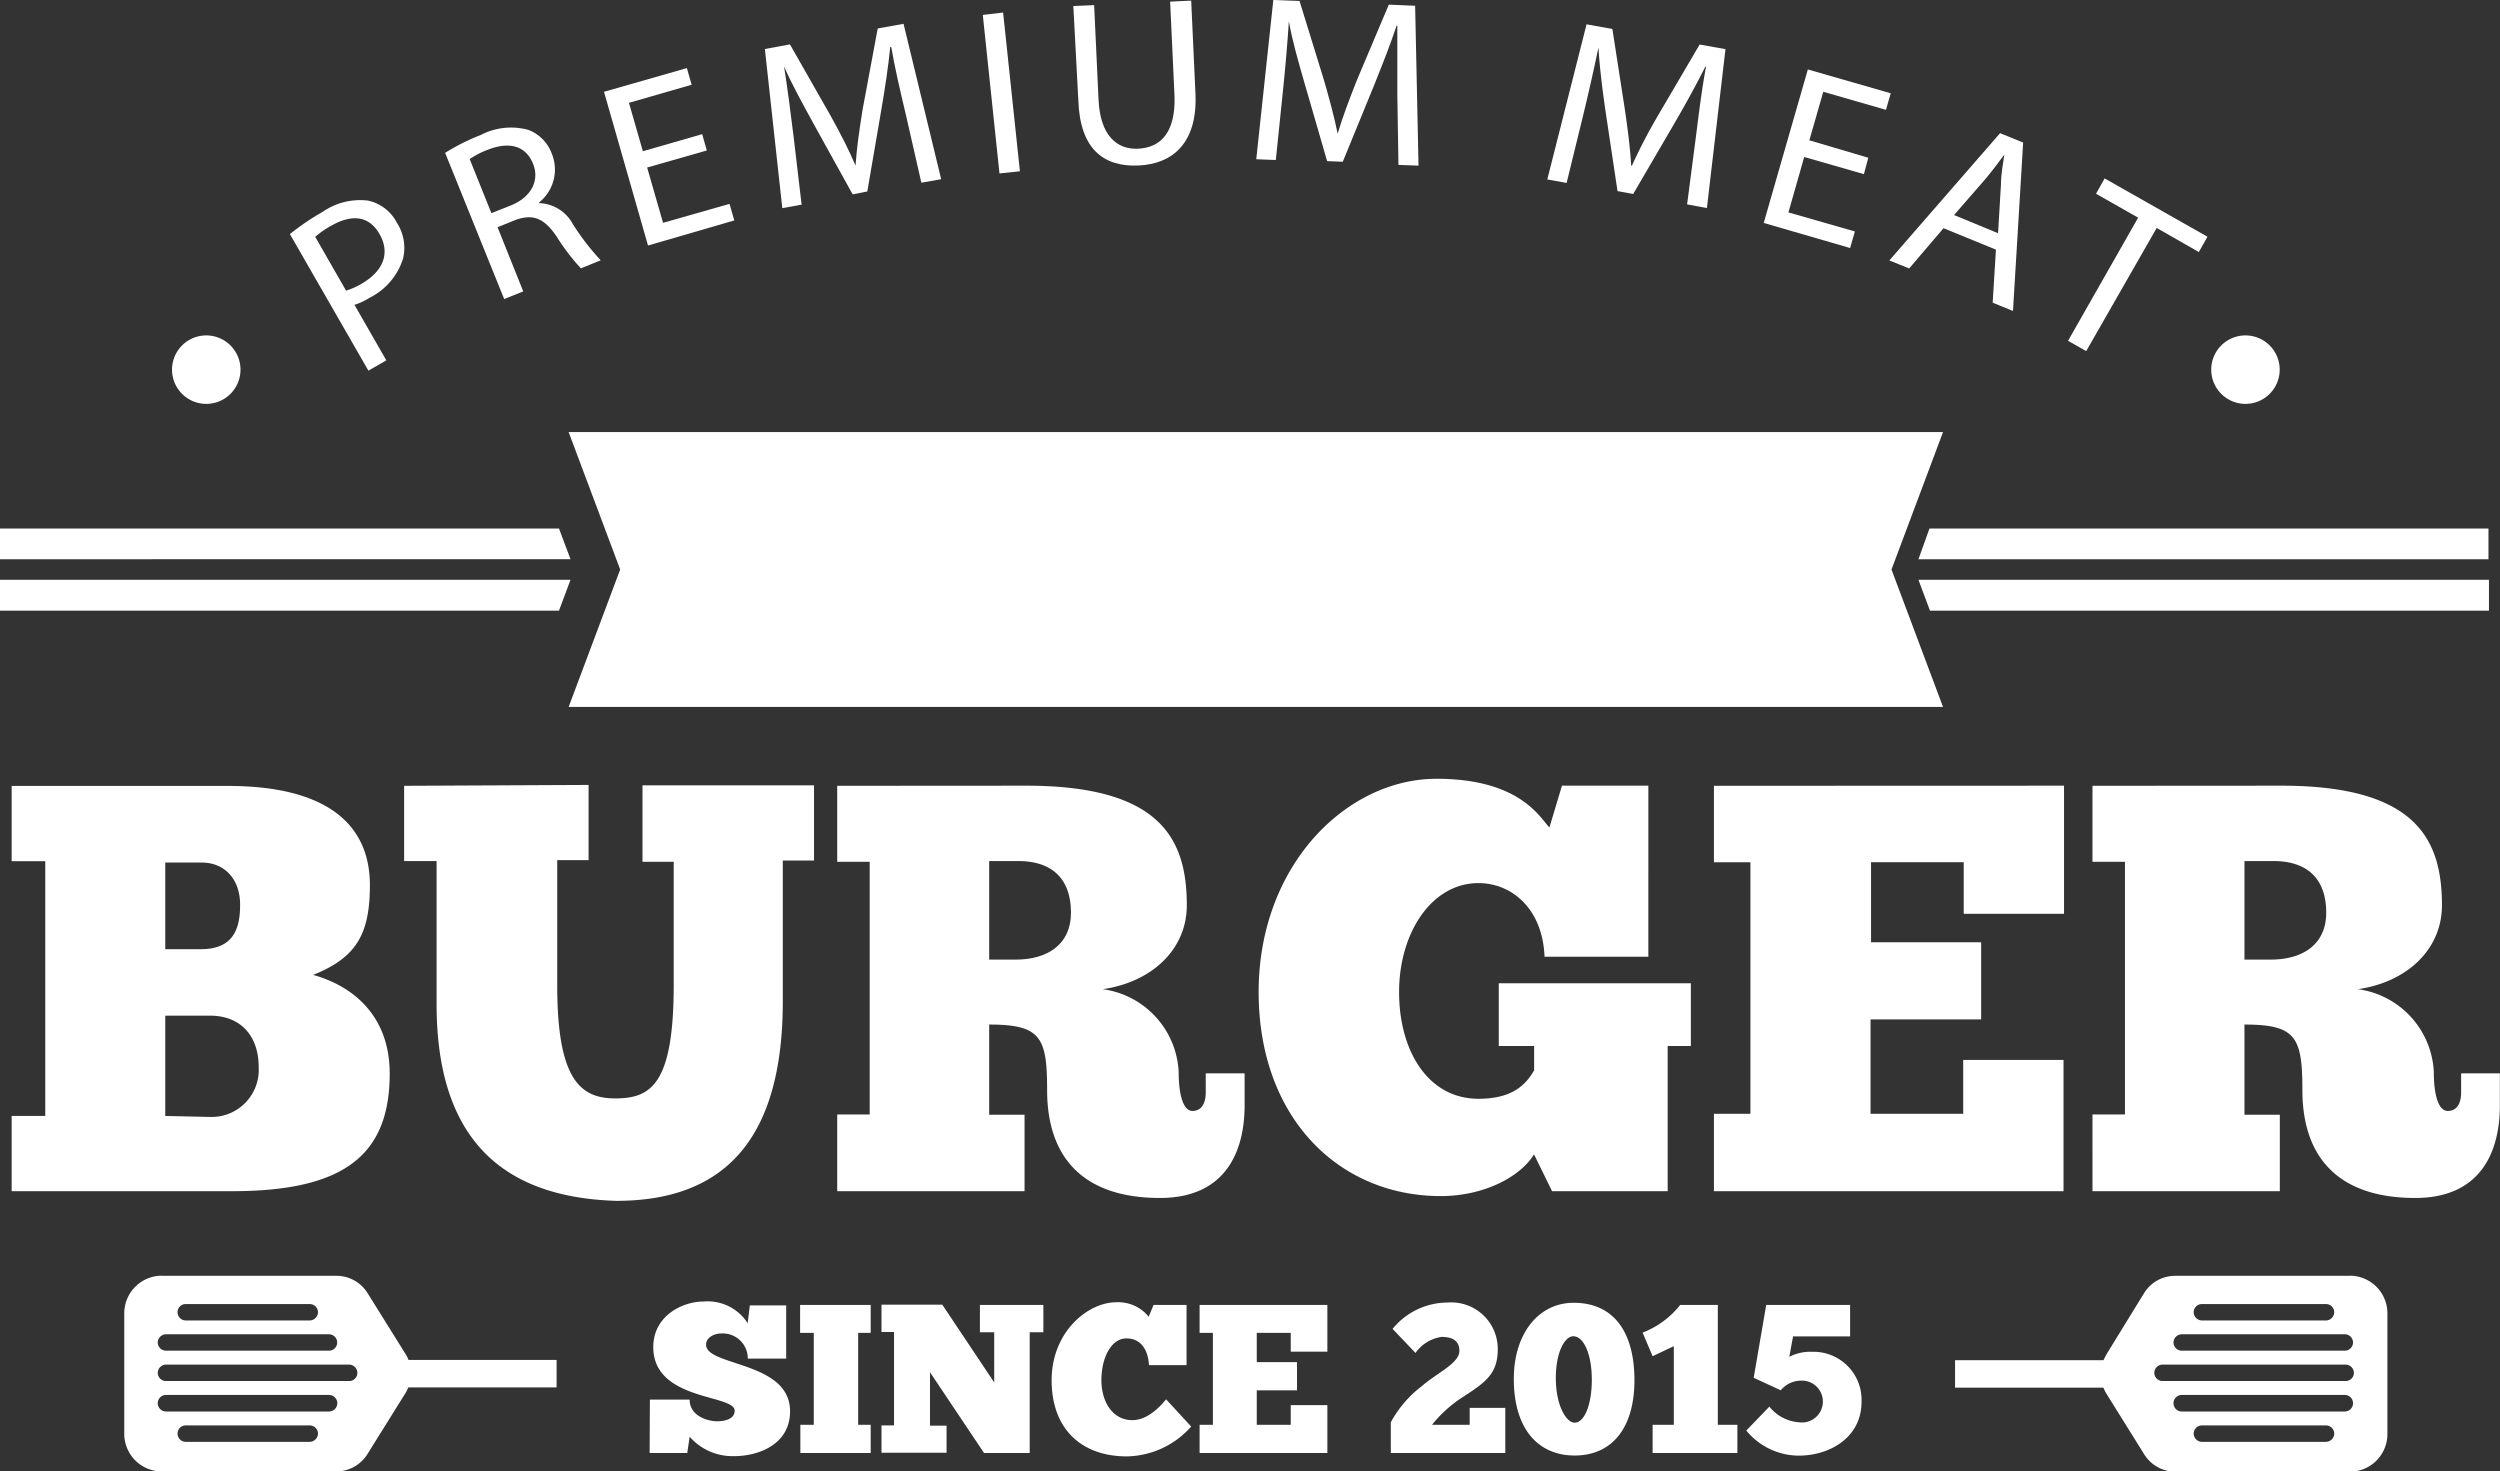 <svg xmlns="http://www.w3.org/2000/svg" viewBox="0 0 199.38 117.34"><rect x="0" y="0" width="199.38" height="117.34" fill="#333333" stroke="none"/><defs><style>.cls-1,.cls-2{fill:#fff;}.cls-1{fill-rule:evenodd;}</style></defs><title>Burger</title><g id="Layer_2" data-name="Layer 2"><g id="Object"><g id="Burger"><path class="cls-1" d="M179,68.67h2.31c2.68,0,4.21,1.39,4.21,4.12,0,2.45-1.76,3.74-4.44,3.74H179Zm-12.12-6v6.06h2.59V88.88h-2.59V95h14.94v-6.1H179V81.71c4.11,0,4.62,1,4.62,5.23,0,5.41,2.92,8.6,9,8.6,5.14,0,6.75-3.56,6.75-7.4V85.6h-3.09v1.52c0,.93-.37,1.48-1.07,1.48s-1.11-1.16-1.11-3.14a7,7,0,0,0-6.05-6.57c3.83-.55,6.7-3.1,6.7-6.7,0-5.27-2.08-9.53-12.81-9.53Zm-30.19,0v6.1h2.91V88.83h-2.91V95h27.88V84.53h-8v4.3h-7.39V81.3H158V75.15h-8.78V68.76h7.39v4.12h8V62.66ZM123.78,95H133V83.42h1.85v-5H119.53v5h2.82v1.94c-.69,1.21-1.8,2.27-4.44,2.27-4,0-6.33-3.79-6.33-8.51s2.59-8.69,6.33-8.69c2.73,0,5.13,2.13,5.27,5.87h8.28V62.66h-6.89l-1,3.33c-.74-.74-2.31-3.88-9-3.88-7.21,0-14.19,6.93-14.19,17s6.43,16.28,14.52,16.28c3.56,0,6.42-1.62,7.44-3.33ZM78.89,68.67H81.2c2.68,0,4.21,1.39,4.21,4.12,0,2.45-1.76,3.74-4.44,3.74H78.89Zm-12.12-6v6.06h2.59V88.88H66.77V95H81.71v-6.1H78.89V81.71c4.11,0,4.62,1,4.62,5.23,0,5.41,2.91,8.6,9,8.6,5.13,0,6.75-3.56,6.75-7.4V85.6h-3.1v1.52c0,.93-.37,1.48-1.06,1.48S94,87.44,94,85.46a7,7,0,0,0-6.06-6.57c3.84-.55,6.71-3.1,6.71-6.7,0-5.27-2.08-9.53-12.81-9.53Zm-34.54,0v6h2.59V80.09c0,10.5,5,15.4,14.34,15.68,8.69,0,13.27-5,13.27-15.91V68.63h2.49v-6H51.24v6.1h2.49v9.81c0,8-1.85,9.06-4.67,9.06s-4.62-1.57-4.62-9v-10h2.5v-6ZM13.18,89v-8h3.56c2.55,0,3.89,1.72,3.89,4.08a3.76,3.76,0,0,1-3.75,4Zm0-20.21h2.91c1.76,0,3.06,1.25,3.06,3.38S18.45,75.7,16,75.7H13.18ZM.93,95H18.5c8.92,0,12.58-2.86,12.58-9.38,0-4.49-2.78-6.94-6.11-7.87,3.47-1.38,4.53-3.28,4.53-7.16,0-5-3.65-7.91-11.32-7.91H.93v6H3.61V89H.93Z"/><polygon class="cls-1" points="150.85 45.42 154.96 56.38 104.87 56.38 45.35 56.38 49.46 45.42 45.35 34.46 104.87 34.46 154.96 34.46 150.85 45.42"/><path class="cls-1" d="M143,106.58h4.55v-2.51h-6.69l-1,5.81,2.16,1a2.1,2.1,0,0,1,1.59-.77,1.67,1.67,0,1,1-.14,3.32,3.31,3.31,0,0,1-2.36-1.25l-1.84,1.91a5.45,5.45,0,0,0,4.19,2c2.45,0,5-1.44,5-4.28a3.83,3.83,0,0,0-3.94-4,3.6,3.6,0,0,0-1.82.4Zm-11.2,1.58,1.69-.8v6.27H131.8v2.25h6.76v-2.25H137v-9.56h-3a7.07,7.07,0,0,1-3,2.21Zm-6.22,5.3c-.67,0-1.5-1.37-1.5-3.55s.77-3.36,1.4-3.34c.83,0,1.47,1.45,1.47,3.46S126.36,113.46,125.58,113.46Zm0,2.62c3.06,0,4.77-2.3,4.77-6s-1.54-6.18-4.85-6.18c-2.81,0-4.77,2.48-4.77,6.06C120.73,114.07,122.76,116.08,125.58,116.08Zm-12.69-8.18a3.09,3.09,0,0,1,2.08-1.28c.78,0,1.42.25,1.42,1.11,0,1-1.79,1.76-3,2.82a9,9,0,0,0-2.47,2.88v2.45h9.13v-3.6h-2.84v1.35h-3a10.12,10.12,0,0,1,2.54-2.27c1.79-1.16,2.7-1.84,2.7-3.78a3.71,3.71,0,0,0-4-3.7,5.69,5.69,0,0,0-4.39,2.1Zm-17.22-3.83v2.23h1.06v7.33H95.67v2.25h10.19v-3.82h-2.92v1.57h-2.71v-2.75h3.21v-2.25h-3.21V106.3h2.71v1.5h2.92v-3.73ZM93,111.6c-.16.17-1.27,1.66-2.69,1.66-1.61,0-2.47-1.51-2.47-3.18,0-1.84.8-3.34,2-3.34s1.74,1,1.79,2.13h3v-4.8H92l-.39.94a3.12,3.12,0,0,0-2.6-1.15c-2.22,0-5.14,2.33-5.14,6.22s2.38,6.07,6,6.07A7,7,0,0,0,95,113.77Zm-9.79-5.35v-2.18H78.15v2.18h1.14v4l-4.14-6.2H70.3v2.18h1v7.45h-1v2.18h5.19V113.7H74.17v-4.26l4.31,6.44h3.64v-9.63Zm-19.4-2.18v2.23H64.9v7.33H63.83v2.25h5.61v-2.25h-1V106.3h1v-2.23Zm-12,11.81h3l.19-1.3a4.54,4.54,0,0,0,3.53,1.55c2,0,4.48-.95,4.48-3.58,0-4-6.7-3.57-6.7-5.31,0-.59.68-.89,1.17-.89a2,2,0,0,1,2.16,2h3.06v-4.24h-2.9l-.17,1.42a3.79,3.79,0,0,0-3.53-1.73c-1.66,0-4,1.13-4,3.63,0,4.31,6.49,3.76,6.49,5.07,0,.71-.84.85-1.43.85S55,113,55,111.62H51.83Z"/><path class="cls-1" d="M14.81,113.68H24.7a.66.66,0,0,1,.66.65.67.67,0,0,1-.66.66H14.81a.66.66,0,0,1-.65-.66.65.65,0,0,1,.65-.65m-1.57-4.85H27.85a.66.66,0,0,1,.65.66h0a.65.65,0,0,1-.65.65H13.24a.66.66,0,0,1-.66-.65h0A.67.67,0,0,1,13.24,108.83Zm0,2.42h13a.66.66,0,0,1,0,1.32h-13a.66.66,0,0,1,0-1.32Zm0-4.84h13a.66.66,0,0,1,.65.66h0a.65.65,0,0,1-.65.65h-13a.66.66,0,0,1-.66-.65h0A.67.67,0,0,1,13.24,106.41ZM14.81,104H24.7a.66.66,0,0,1,.66.65h0a.67.67,0,0,1-.66.66H14.81a.66.66,0,0,1-.65-.66h0A.65.65,0,0,1,14.81,104Zm-1.9-2.25H26.8a2.91,2.91,0,0,1,2.54,1.42l3,4.81a2.69,2.69,0,0,1,.24.48H44.39v2.19H32.56a2.69,2.69,0,0,1-.24.48l-3,4.81a2.93,2.93,0,0,1-2.54,1.41H12.91a3,3,0,0,1-3-3v-9.63A3,3,0,0,1,12.91,101.74Z"/><path class="cls-1" d="M185.5,113.68h-9.89a.66.66,0,0,0-.66.65.67.67,0,0,0,.66.66h9.89a.67.67,0,0,0,.66-.66.66.66,0,0,0-.66-.65m1.57-4.85h-14.6a.66.66,0,0,0-.66.66h0a.66.66,0,0,0,.66.65h14.6a.66.66,0,0,0,.66-.65h0A.67.67,0,0,0,187.07,108.83Zm0,2.42H174a.66.66,0,0,0,0,1.32h13a.66.66,0,0,0,0-1.32Zm0-4.84H174a.67.67,0,0,0-.66.66h0a.66.66,0,0,0,.66.65h13a.66.66,0,0,0,.66-.65h0A.67.67,0,0,0,187.07,106.41ZM185.5,104h-9.89a.66.66,0,0,0-.66.65h0a.67.67,0,0,0,.66.66h9.89a.67.67,0,0,0,.66-.66h0A.66.66,0,0,0,185.5,104Zm1.9-2.25H173.51a2.91,2.91,0,0,0-2.54,1.42L168,108q-.13.24-.24.48H155.92v2.19h11.83q.1.24.24.48l3,4.81a2.93,2.93,0,0,0,2.54,1.41H187.4a3,3,0,0,0,3-3v-9.63A3,3,0,0,0,187.4,101.74Z"/><path class="cls-1" d="M16.45,26.75a2.73,2.73,0,1,1-2.73,2.73,2.73,2.73,0,0,1,2.73-2.73"/><path class="cls-1" d="M179.08,26.75a2.73,2.73,0,1,1-2.73,2.73,2.73,2.73,0,0,1,2.73-2.73"/><path class="cls-1" d="M153.88,42.15h44.58V44.6H153ZM0,42.15H44.58l.92,2.45H0Zm45.5,4.09H0V48.7H44.58Zm153,0H153l.92,2.46h44.58Z"/><path class="cls-2" d="M58.91,42.1H60v5.43c0,2.15-1.06,2.81-2.46,2.81a3.36,3.36,0,0,1-1.12-.19l.16-.85a2.59,2.59,0,0,0,.88.15c.93,0,1.49-.42,1.49-2Z"/><path class="cls-2" d="M68.63,46.07c0,2.79-1.69,4.27-3.77,4.27s-3.64-1.66-3.64-4.11S62.82,42,65,42,68.63,43.66,68.63,46.07Zm-6.29.13c0,1.74.94,3.29,2.59,3.29s2.6-1.53,2.6-3.37c0-1.62-.85-3.3-2.59-3.3S62.34,44.42,62.34,46.2Z"/><path class="cls-2" d="M71,42.1v3.39H75V42.1H76v8.11H75v-3.8H71v3.8H70V42.1Z"/><path class="cls-2" d="M77.83,50.21V42.1H79l2.6,4.1A22.35,22.35,0,0,1,83,48.84h0c-.1-1.09-.12-2.07-.12-3.34V42.1h1v8.11H82.86l-2.57-4.12a24.81,24.81,0,0,1-1.52-2.71l0,0c.06,1,.08,2,.08,3.34v3.47Z"/><path class="cls-2" d="M92.16,47.66l-.84,2.55H90.24L93,42.1h1.27L97,50.21H95.91L95,47.66Zm2.66-.82L94,44.5c-.18-.53-.3-1-.42-1.48h0c-.12.48-.25,1-.41,1.47l-.79,2.35Z"/><path class="cls-2" d="M98.21,50.21V42.1h1.15l2.6,4.1a24.1,24.1,0,0,1,1.46,2.64h0c-.1-1.09-.12-2.07-.12-3.34V42.1h1v8.11h-1.06l-2.58-4.12a24.81,24.81,0,0,1-1.52-2.71l0,0c.06,1,.08,2,.08,3.34v3.47Z"/><path class="cls-2" d="M106.13,42.2a16.08,16.08,0,0,1,2.23-.16,4.63,4.63,0,0,1,3.29,1A3.74,3.74,0,0,1,112.79,46a4.26,4.26,0,0,1-1.17,3.15A5,5,0,0,1,108,50.28a17.16,17.16,0,0,1-1.9-.09Zm1.05,7.18a6.38,6.38,0,0,0,1.06.06A3.11,3.11,0,0,0,111.69,46c0-1.92-1.07-3.13-3.28-3.13a5.3,5.3,0,0,0-1.23.11Z"/><path class="cls-2" d="M120.91,42.1h1v5.43c0,2.15-1,2.81-2.45,2.81a3.31,3.31,0,0,1-1.12-.19l.16-.85a2.52,2.52,0,0,0,.87.15c.94,0,1.5-.42,1.5-2Z"/><path class="cls-2" d="M125,47.66l-.84,2.55h-1.09l2.76-8.11h1.26l2.77,8.11h-1.12l-.86-2.55Zm2.66-.82-.79-2.34c-.18-.53-.31-1-.43-1.48h0c-.12.48-.25,1-.41,1.47l-.79,2.35Z"/><path class="cls-2" d="M131.06,50.21V42.1h1.14l2.61,4.1a22.35,22.35,0,0,1,1.45,2.64h0c-.1-1.09-.12-2.07-.12-3.34V42.1h1v8.11h-1.06l-2.57-4.12A24.81,24.81,0,0,1,132,43.38l0,0c.06,1,.09,2,.09,3.34v3.47Z"/><path class="cls-2" d="M143.18,46.41H140v2.92h3.52v.88H139V42.1h4.38V43H140v2.56h3.16Z"/><path class="cls-2" d="M23.12,18.67a19.63,19.63,0,0,1,2.62-1.78A5.24,5.24,0,0,1,29.36,16a3.4,3.4,0,0,1,2.29,1.76,3.69,3.69,0,0,1,.5,2.84,5.23,5.23,0,0,1-2.68,3.15,4.92,4.92,0,0,1-1.2.56l2.54,4.43-1.43.82Zm4.48,4.51a5.86,5.86,0,0,0,1.25-.56c1.72-1,2.29-2.43,1.42-3.95S28,17.1,26.42,18a7,7,0,0,0-1.28.89Z"/><path class="cls-2" d="M35.5,12.19a16.91,16.91,0,0,1,2.83-1.42,5.24,5.24,0,0,1,3.81-.41A3.2,3.2,0,0,1,44,12.24a3.35,3.35,0,0,1-1,3.9l0,.06a3.17,3.17,0,0,1,2.69,1.68,19.45,19.45,0,0,0,2.22,2.88l-1.58.64a16.31,16.31,0,0,1-1.92-2.51c-1-1.49-1.89-1.85-3.29-1.35l-1.44.58,2.05,5.12-1.52.61ZM39.19,17l1.56-.62c1.63-.66,2.3-2,1.76-3.32-.61-1.52-2-1.75-3.6-1.12a6.55,6.55,0,0,0-1.45.75Z"/><path class="cls-2" d="M56.37,12l-4.76,1.36,1.27,4.41,5.3-1.51.38,1.32-6.88,2L48.17,7.32l6.61-1.89.38,1.33-5,1.44,1.11,3.86L56,10.7Z"/><path class="cls-2" d="M72.24,9.13c-.41-1.73-.9-3.81-1.16-5.38H71c-.16,1.55-.4,3.2-.72,5.05l-1.11,6.47L68,15.5l-3.1-5.6C64,8.25,63.15,6.72,62.53,5.3h0c.25,1.57.53,3.69.76,5.59l.64,5.43-1.54.28L61,3.91,63,3.54l3.23,5.67c.8,1.45,1.48,2.75,2,4h0c.09-1.32.29-2.77.56-4.45L70,2.27l2.06-.37,3,12.39-1.58.28Z"/><path class="cls-2" d="M80,1l1.34,12.66-1.63.17L78.38,1.19Z"/><path class="cls-2" d="M87.26.41l.35,7.53c.13,2.85,1.45,4,3.15,3.92,1.89-.09,3-1.39,2.91-4.2L93.32.13,95,.05l.34,7.42c.18,3.91-1.8,5.61-4.55,5.73S86.13,11.92,86,8L85.6.48Z"/><path class="cls-2" d="M111.44,7.55c0-1.78,0-3.92,0-5.5h-.06c-.49,1.48-1.09,3-1.8,4.77l-2.49,6.08-1.25-.05L104.06,6.7c-.53-1.82-1-3.48-1.27-5h0c-.1,1.59-.28,3.72-.48,5.62l-.56,5.44-1.56-.06L101.55,0l2.09.08,1.93,6.25c.46,1.58.84,3,1.11,4.33h0c.38-1.27.89-2.64,1.52-4.23L110.76.37l2.1.09.27,12.75-1.6-.06Z"/><path class="cls-2" d="M135.27,10.77c.22-1.77.49-3.89.79-5.45H136c-.7,1.4-1.5,2.86-2.44,4.48l-3.31,5.67L129,15.24l-.95-6.33c-.27-1.87-.48-3.58-.57-5.13h0c-.32,1.56-.79,3.64-1.24,5.5l-1.3,5.31-1.54-.28,3.13-12.37,2.06.37,1,6.45c.24,1.64.42,3.09.5,4.45h.06a43.42,43.42,0,0,1,2.08-4l3.32-5.66,2.06.37-1.48,12.67-1.58-.29Z"/><path class="cls-2" d="M148.65,13.89l-4.76-1.37-1.26,4.42,5.3,1.52-.38,1.32-6.89-2,3.52-12.24,6.61,1.9-.38,1.32-5-1.44-1.11,3.87L149,12.58Z"/><path class="cls-2" d="M155,18.2l-2.74,3.21-1.58-.64,8.83-10.15,1.84.75-.81,13.43-1.62-.66.26-4.23Zm4.35.4.23-3.87c0-.88.17-1.65.27-2.4h0c-.46.62-.94,1.26-1.46,1.89l-2.55,2.93Z"/><path class="cls-2" d="M170.52,17.36l-3.36-1.91.69-1.22,8.2,4.65-.69,1.22L172,18.18,166.38,28l-1.45-.82Z"/></g></g></g></svg>
